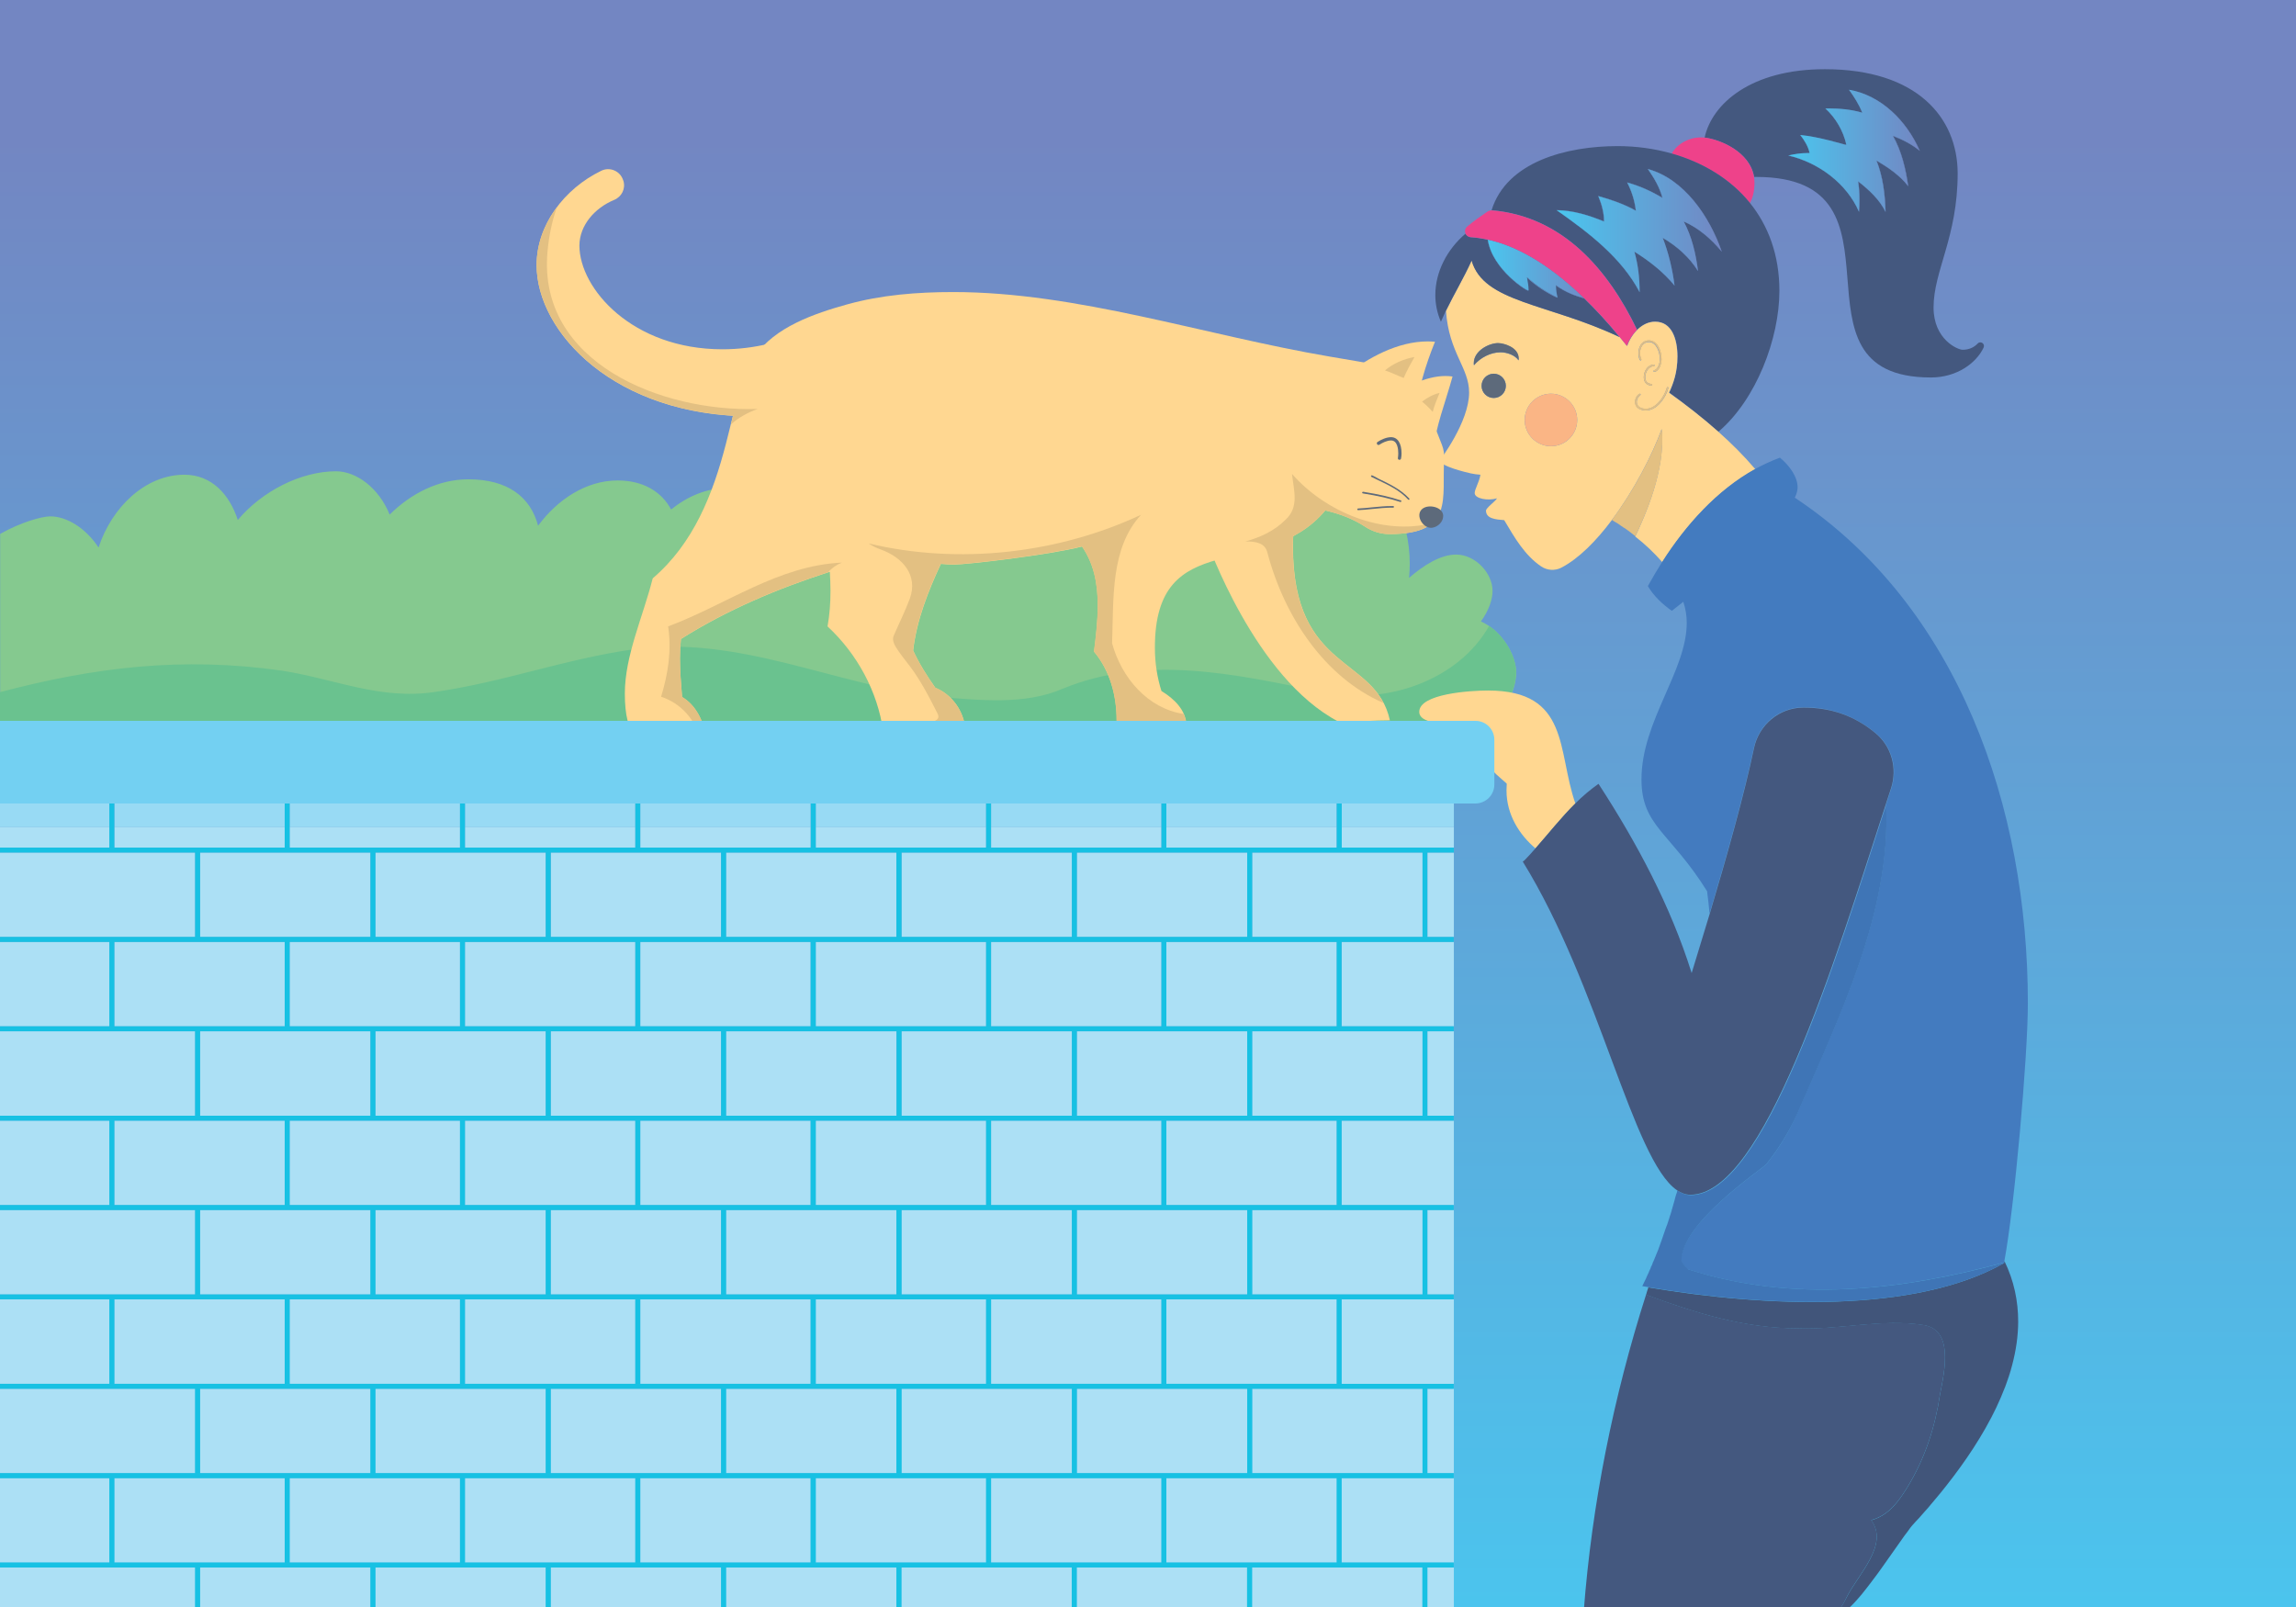 <?xml version="1.0" encoding="utf-8"?>
<!-- Generator: Adobe Illustrator 21.0.2, SVG Export Plug-In . SVG Version: 6.00 Build 0)  -->
<svg version="1.1" xmlns="http://www.w3.org/2000/svg" xmlns:xlink="http://www.w3.org/1999/xlink" x="0px" y="0px" width="1400px"
	 height="980px" viewBox="0 0 1400 980" enable-background="new 0 0 1400 980" xml:space="preserve">
<g id="bg">
	<linearGradient id="SVGID_1_" gradientUnits="userSpaceOnUse" x1="700" y1="1007.093" x2="700" y2="83.015">
		<stop  offset="0" style="stop-color:#4AC6EF"/>
		<stop  offset="1" style="stop-color:#7386C2"/>
	</linearGradient>
	<rect y="-0.9" fill="url(#SVGID_1_)" width="1400" height="981.8"/>
</g>
<g id="girl_and_her_cat">
	<g>
		<path fill="#85C98F" d="M818.6,283.8c-10.8,0-40.3,10-61.6,30.4c-4.1-17.4-15.8-27.1-36.6-27.1c-23.6,0-44.1,13.3-57.9,28.9
			c-5-19.5-17.4-31.8-41.6-31.8c-23.4,0-42,12.3-54.8,29.7c-4.6-16.8-16.6-27.3-37.4-27.3c-19.7,0-38.4,10.9-51.6,26.7
			c-7.4-9.7-18.6-15.7-33.5-15.7c-12.5,0-24.3,5-34.4,13.1c-5.7-10.7-16.8-17.7-32.6-17.7c-19.1,0-36.6,11.5-48.5,27.6
			c-4.6-17.6-18.6-28.3-42.5-28.3c-18.2,0-34.9,8.6-48,21.5c-6.9-16.9-20.8-26.4-32.7-26.4c-21.4,0-45.1,12.1-59.9,29.7
			c-5-15.4-15.8-27.6-32.6-27.6c-23.8,0-44.3,19.9-52.3,44.4c-8.1-12.3-19.8-19-29.4-19c-5.2,0-18.1,3.6-30.6,10.7v121l886.9,8.3
			c18.1-7.8,37.5-25.1,37.5-45c0-10.2-8.7-25.4-21.5-30.9c4.9-6.8,7.1-13.5,7.1-18.6c0-10.9-10.5-22.2-22.2-22.2
			c-9.6,0-19.8,6.5-28.7,14.2c0.3-3,0.4-6,0.4-8.9C859.6,318.2,847.4,283.8,818.6,283.8z"/>
		<path fill="#6AC28F" d="M806,422c-53-11-107-23-158-2c-23,10-50,7-76,5c-63-7-121-38-186-29c-42,6-79,20-121,26c-33,5-61-8-93-13
			c-60.9-8.7-114.5-2.1-172,13.1v24.3l886.9,8.3c18.1-7.8,37.5-25.1,37.5-45c0-8.8-6.4-21.2-16.4-28
			C889.5,414.6,845.4,430.5,806,422z"/>
	</g>
	<g>
		<path fill="#FFD791" d="M873.6,276.4c1.7-16,7.8-31.1,12.1-46.8c-1.4-0.2-2.9-0.3-4.4-0.3c-12.1,0-25.2,7.2-35,12.7L873.6,276.4z"
			/>
		<path fill="#FFD791" d="M808.1,311.3c8.7,2,17,5.1,24.3,9.9c4.3,2.8,9.2,4.4,14.3,4.5c0.3,0,0.6,0,0.8,0
			c39.5,0,31.5-22.1,33.1-45.5c0.2-3.1-0.3-6.2-1.4-9c-18.7-47.2-14-44.5-68.7-53.8c-76.7-13.1-153.7-39.3-229.3-39.3
			c-21.8,0-43.8,1.7-64.9,7.6c-19.4,5.4-44.1,13.8-55.8,31.4c-3,4.5-5.2,9.6-7.1,14.7c-4.7,12.5-7.3,25.7-10.7,38.6
			c-8,31-19.8,61-44.7,82.3c-6,23.7-17,47.1-17,70.3c0,27,9.2,31,21.5,31c8.7,0,19.1-2.4,27.9-3.6c-0.9-10-6.1-20.5-14.5-25.3
			c-0.6-7.8-1.3-15.7-1.3-23.5c0-4,0.2-8,0.6-11.9c28.2-17.8,59.1-30.8,90.8-41c0.2,3.9,0.4,7.7,0.4,11.6c0,7.3-0.5,14.5-1.8,21.7
			c18,16.7,30.5,39.6,33.9,63.8c10.4-0.8,20.7-1.6,31.1-1.6c6.4,0,12.7,0.3,19.1,1.2c-0.8-11.8-8.2-21.8-18.4-26
			c-5.1-7.2-9.8-14.7-13.5-22.7c2.2-18.6,9.1-36,16.9-52.8c2.7,0.2,5.4,0.4,8.1,0.4c7.7,0,57.7-5.8,78-11c7.4,10.7,9.6,23.1,9.6,36
			c0,9.3-1.1,18.8-2.3,28.1c9.7,11.5,13.8,26.7,13.8,41.8c0,0.4,0,0.8,0,1.1c14.2,1,28.4,0,42.6,1.9c-0.5-9.2-7.4-16-15.3-20.8
			c-2.6-8.2-4-17.2-4-26.2C704,319.6,771.2,355.2,808.1,311.3z"/>
		<path fill="#FFD791" d="M735.6,329.4c0.6,1,29.4,84,80.6,110.7c0.7,0,1.4,0,2.1,0c9.7,0,19.4-0.8,29-0.8c0.1,0,0.1,0,0.2,0
			c-8.6-39.7-59.1-29-59.1-106.1c0-11.7,1.7-23.6,4.8-34.9L735.6,329.4z"/>
		<path fill="#FFD791" d="M863,253.3c1.6-15.5,6.2-30.6,12-44.9c-1.5-0.1-2.9-0.2-4.4-0.2c-18.3,0-36.5,9.9-50.8,21.2L863,253.3z"/>
		<path fill="#FFD791" d="M374.5,121.9c4.6-1.9,7.1-6.9,5.6-11.7c0-0.1,0-0.1-0.1-0.2c-1.7-5.7-8.2-8.5-13.5-5.8
			c-22.4,10.9-39.3,33-39.3,57.5c0,41.1,47.9,92.2,131.4,92.2c6.7,0,13.4-0.7,19.8-3l16.3-51.3c-15.9,8.8-35,13.4-54.2,13.4
			c-54.8,0-87.2-36.9-87.2-63.3C353.4,137.3,362.7,126.8,374.5,121.9z"/>
		<g>
			<path fill="#5D6A7B" d="M853.1,280.4c0.1,0,0.1,0,0.2,0c0.5,0,0.9-0.3,1-0.8c0.2-1,0.3-2.1,0.3-3.1c0-6.2-2.4-9.9-6.4-9.9
				c-2.8,0-6.1,1.5-8.2,2.9c-0.5,0.3-0.6,0.9-0.3,1.4c0.3,0.5,0.9,0.6,1.4,0.3c1.8-1.2,4.7-2.6,7.1-2.6c4,0,4.4,5.5,4.4,7.9
				c0,0.9-0.1,1.8-0.2,2.7C852.2,279.7,852.6,280.3,853.1,280.4z"/>
		</g>
		<g>
			<g>
				<path fill="#5D6A7B" d="M836.7,289.9c-0.2-0.1-0.5,0-0.7,0.2c-0.1,0.2,0,0.5,0.2,0.7c1.2,0.6,2.5,1.2,3.7,1.8
					c6.7,3.2,13.6,6.4,18.7,12c0.1,0.1,0.2,0.2,0.4,0.2c0.1,0,0.2,0,0.3-0.1c0.2-0.2,0.2-0.5,0-0.7c-5.3-5.7-12.3-9-19-12.2
					C839.2,291.1,838,290.5,836.7,289.9z"/>
			</g>
			<g>
				<path fill="#5D6A7B" d="M831.2,299.9c-0.3,0-0.5,0.1-0.6,0.4s0.1,0.5,0.4,0.6c9.4,1.5,16.4,3.1,22.8,5.2c0.1,0,0.1,0,0.2,0
					c0.2,0,0.4-0.1,0.5-0.3c0.1-0.3-0.1-0.5-0.3-0.6C847.7,303,840.6,301.4,831.2,299.9z"/>
			</g>
			<g>
				<path fill="#5D6A7B" d="M836.5,309.4c-2.8,0.3-5.6,0.6-8.4,0.7c-0.3,0-0.5,0.2-0.5,0.5c0,0.3,0.2,0.5,0.5,0.5c0,0,0,0,0,0
					c2.9-0.1,5.7-0.4,8.5-0.7c4.2-0.4,8.6-0.9,12.9-0.8c0,0,0,0,0,0c0.3,0,0.5-0.2,0.5-0.5c0-0.3-0.2-0.5-0.5-0.5
					C845.2,308.5,840.8,309,836.5,309.4z"/>
			</g>
		</g>
		<g>
			<path fill="#E3C082" d="M873.6,251.2c1-4,2.7-7.8,4.2-11.6c-3.9,0.9-7.5,2.9-10.7,5.3C869.4,246.8,871.6,248.9,873.6,251.2z"/>
			<path fill="#E3C082" d="M808.1,311.3c8.7,2,17,5.1,24.3,9.9c4.3,2.8,9.2,4.4,14.3,4.5c0.3,0,0.6,0,0.8,0
				c13.2,0,21.1-2.5,25.8-6.7c-30.2,7.8-65.3-6.9-85.5-30c0,0,0,0,0,0c1.1,10.2,4.5,20.3-4,28c-7,7-15.5,10.7-24.4,13.2
				c6.6-0.1,12,1,13.4,6.8c10.4,39.4,35.1,76.2,70.8,91.7c-14.5-27.9-55.3-26.2-55.3-95.5c0-2.1,0.1-4.1,0.2-6.2
				C795.6,323.3,802.2,318.3,808.1,311.3z"/>
			<path fill="#E3C082" d="M505.1,348.9c2.2-2.6,5.1-4.6,8.3-5.8c-38.9,1.7-70.6,25.7-106,38.9c2.2,14.7,0,28.8-4.3,42.9
				c11.9,3.8,21,14,23.8,25.9c1.2-0.2,2.4-0.4,3.5-0.5c-0.9-10-6.1-20.5-14.5-25.3c-0.6-7.8-1.3-15.7-1.3-23.5c0-4,0.2-8,0.6-11.9
				C443.2,371.9,473.8,359,505.1,348.9z"/>
			<path fill="#E3C082" d="M462,249.4c-59,1.9-133.9-28.4-128.2-95.4c0.8-9.3,2.6-18.7,5.8-27.7c-7.7,10.3-12.4,22.5-12.4,35.3
				c0,39.1,43.5,87.4,119.8,91.9c-0.4,1.7-0.9,3.5-1.3,5.3C450.5,254.5,456.1,251.5,462,249.4z"/>
			<path fill="#E3C082" d="M723.3,442c-0.1-2.3-0.7-4.5-1.6-6.6c-21.9-3.4-37.8-22-43.6-43.1c1-27.4-1.1-58.1,17.7-78.4
				c-50.4,23.6-110.9,30.7-166.2,17.5c2.3,1.5,4.6,2.7,7.2,3.6c14,5,23,16,18,30c-3,8-7,16-10,23c-1,3,1,6,3,9
				c7,10,10.7,11.7,23.9,38.2c4.6,9.1-23.8,4-34,6.2c0.3,1.4,0.5,2.8,0.7,4.3c10.4-0.8,20.7-1.6,31.1-1.6c6.4,0,12.7,0.3,19.1,1.2
				c-0.8-11.8-8.2-21.8-18.4-26c-5.1-7.2-9.8-14.7-13.5-22.7c2.2-18.6,9.1-36,16.9-52.8c2.7,0.2,5.4,0.4,8.1,0.4
				c7.7,0,57.7-5.8,78-11c7.4,10.7,9.6,23.1,9.6,36c0,9.3-1.1,18.8-2.3,28.1c9.7,11.5,13.8,26.7,13.8,41.8c0,0.4,0,0.8,0,1.1
				C694.9,441.2,709.1,440.2,723.3,442z"/>
			<path fill="#E3C082" d="M862.5,217.7c-6.5,1.2-13,3.9-18,8.2c3.9,1.2,7.6,3.2,11.4,4.6C857.8,226.1,860.1,221.9,862.5,217.7z"/>
		</g>
		<path fill="#5D6A7B" d="M867.3,310.3c-4.8,3.9,0.6,12.5,6.2,11.5c3.4-0.6,6.5-3.6,6.5-7.2C880,309.2,871.1,307.2,867.3,310.3z"/>
	</g>
	<g>
		<path fill="#FFD791" d="M902.8,455.4c0,10.8,11.5,18,18.7,25l16-8.2c-5.5-8-10.2-27.7-22.6-27.7
			C910.3,444.6,902.8,447.7,902.8,455.4z"/>
		<path fill="#FFD791" d="M936.3,517.4c8.1-9.2,15.7-18.8,24.3-27.4c-11.2-31.8-3.2-68.9-53.3-68.9c-11,0-41.9,2-41.9,13
			c0,14.3,56.2-0.6,56.2,30.5c0,3.4-3,7.6-3,17.4C918.6,497,926.6,509.2,936.3,517.4z"/>
		<path fill="#44587F" d="M1186.8,906c-1.9,2.3-3.7,4.6-5.6,6.9C1183.1,910.7,1185,908.4,1186.8,906z"/>
		<path fill="#44587F" d="M1229.6,819.3c-0.3,2.2-0.7,4.4-1.1,6.6C1228.9,823.7,1229.3,821.5,1229.6,819.3z"/>
		<path fill="#44587F" d="M1226.9,832.5c-0.9,3.3-1.9,6.6-3,9.8C1225.1,839.1,1226.1,835.8,1226.9,832.5z"/>
		<path fill="#44587F" d="M1223.9,842.3c-0.8,2.2-1.6,4.3-2.4,6.5C1222.3,846.7,1223.2,844.5,1223.9,842.3z"/>
		<path fill="#44587F" d="M1212.4,867.9c-1.1,2.1-2.3,4.1-3.5,6.2C1210.1,872,1211.3,870,1212.4,867.9z"/>
		<path fill="#44587F" d="M1218.7,855.3c-1.9,4.3-4,8.5-6.3,12.6C1214.7,863.7,1216.8,859.5,1218.7,855.3z"/>
		<path fill="#44587F" d="M1221.5,848.8c-0.9,2.2-1.8,4.3-2.8,6.4C1219.7,853.1,1220.6,851,1221.5,848.8z"/>
		<path fill="#44587F" d="M1177.5,917.4c-1.2,1.5-2.5,2.9-3.7,4.3C1175,920.3,1176.2,918.8,1177.5,917.4z"/>
		<path fill="#44587F" d="M1173.8,921.7c-1.2,1.4-2.5,2.8-3.7,4.2C1171.3,924.5,1172.5,923.1,1173.8,921.7z"/>
		<path fill="#44587F" d="M1003.7,789.5C1003.7,789.5,1003.7,789.5,1003.7,789.5c0.1-0.2,0.1-0.5,0.2-0.7
			C1003.8,789,1003.8,789.3,1003.7,789.5z"/>
		<path fill="#44587F" d="M1132.9,975c1.2-1.4,2.4-2.8,3.7-4.4C1135.3,972.2,1134.1,973.7,1132.9,975z"/>
		<path fill="#44587F" d="M1005.1,785c-0.4,1.3-0.8,2.5-1.2,3.8C1004.3,787.5,1004.7,786.3,1005.1,785
			C1005.1,785,1005.1,785,1005.1,785z"/>
		<path fill="#44587F" d="M1163,907c11-18,17-37,20-57c3-15,8-39-10-42c-26-4-51,3-77,2c-32.6,0-62.5-9.5-92.3-20.5
			c-19.9,62.3-33,127.5-38,193c0,0,157.7,0,157.9,0c2,0,5.3-2.9,9.2-7.5c-4,4.5-7.3,7.5-9.2,7.5c0,0-0.9,0-2.6,0
			c1.9-2.6,3.6-5.4,5-8.5c7-14,26-32,15-47C1152,924,1158,915,1163,907z"/>
		<path fill="#44587F" d="M1181.2,912.9c-1.2,1.5-2.5,3-3.7,4.4C1178.7,915.9,1180,914.4,1181.2,912.9z"/>
		<path fill="#44587F" d="M1144.7,959.9c-1.4,1.9-2.8,3.8-4.2,5.6C1141.9,963.7,1143.3,961.8,1144.7,959.9z"/>
		<path fill="#44587F" d="M1148,955.3c-1.1,1.5-2.2,3.1-3.3,4.6C1145.8,958.4,1146.9,956.8,1148,955.3z"/>
		<path fill="#44587F" d="M1165.7,930.6c-0.2,0.3-0.5,0.6-0.8,1C1165.2,931.2,1165.5,930.9,1165.7,930.6z"/>
		<path fill="#44587F" d="M1162.5,934.8c-0.6,0.8-1.1,1.6-1.8,2.4C1161.4,936.4,1162,935.6,1162.5,934.8z"/>
		<path fill="#44587F" d="M1155.2,945.1c-2.3,3.2-4.7,6.7-7.2,10.2C1150.5,951.8,1153,948.3,1155.2,945.1z"/>
		<path fill="#41557A" d="M1121,982.5c1.7,0,2.6,0,2.6,0c3.1,0,9.7-7.5,16.9-17c1.4-1.8,2.8-3.7,4.2-5.6c1.1-1.5,2.2-3.1,3.3-4.6
			c2.5-3.5,4.9-6.9,7.2-10.2c2-2.9,3.9-5.5,5.5-7.8c0.6-0.9,1.2-1.7,1.8-2.4c0.9-1.3,1.7-2.4,2.4-3.3c0.3-0.4,0.5-0.7,0.8-1
			s0.5-0.5,0.7-0.8c1.2-1.3,2.4-2.7,3.7-4c1.2-1.4,2.5-2.8,3.7-4.2s2.5-2.8,3.7-4.3c1.2-1.5,2.5-2.9,3.7-4.4
			c1.9-2.3,3.7-4.6,5.6-6.9c22.8-28.9,43.7-64.6,43.8-100c0-12.5-2.5-24.9-8.4-37c-0.1,0.3-0.1,0.7-0.2,1c0,0.1,0,0.2-0.1,0.3
			c-54.2,30.8-145.4,26.8-216.8,14.8c-0.5,1.5-1,3-1.4,4.5c29.8,11,59.8,20.5,92.3,20.5c26,1,51-6,77-2c18,3,13,27,10,42
			c-3,20-9,39-20,57c-5,8-11,17-22,20c11,15-8,33-15,47C1124.6,977,1122.9,979.8,1121,982.5z"/>
		<path fill="#44587F" d="M1112.7,42.2c-45.1,0-68.8,21.1-73.3,41.7c9.3,1.1,27.7,8.6,30.2,24c0.4,0,0.8,0,1.2,0
			c99.9,0,12.9,122.3,106.6,122.3c15.5,0,27.5-8.5,32.1-18.2c1.1-2.3-1.8-4.4-3.6-2.5c-2.3,2.4-5.3,3.8-9.2,3.8
			c-2.9,0-17.7-6.2-17.7-25.8c0-22.4,14.7-42.9,14.7-81.9C1193.6,71.7,1168.9,42.2,1112.7,42.2z M1163.6,113.6
			c-5-6.5-12.1-11.3-19.3-15.6c3.9,9.9,5.2,20.6,5.5,31.3c-3.5-7.3-10-13.4-16.7-18.6c0.5,3.6,0.8,7.2,0.8,10.9c0,2.5-0.1,5-0.3,7.6
			c-7.5-17.3-24.6-30-43.1-34.3c3.9-0.9,7.8-1.5,11.9-1.5c0.4,0,0.8,0,1.1,0c-0.9-4-3.1-7.6-5.7-11c11.1,1,27.1,5.9,27.4,5.9
			c0.2,0,0.4,0,0.7,0c-1.9-8.4-6.4-16.2-12.8-22.1c0.6,0,1.3,0,1.9,0c6.9,0,13.9,0.7,20.6,2.6c-2-5-4.9-9.6-8.1-14
			c19.6,3.3,35.3,19.1,43.2,37.3c-4.7-3.9-10.4-6.8-16.3-9.1C1159.6,92.3,1162.1,102.9,1163.6,113.6z"/>
		<path fill="#EE428A" d="M1039.3,83.9c-0.8-0.1-1.6-0.1-2.2-0.1c-7.3,0-14.3,3.8-17.8,9.9c18.7,5.3,35.7,15.3,47.7,30.1
			c1.7-3,2.8-7,2.8-12.2c0-1.3-0.1-2.5-0.3-3.6C1067,92.4,1048.7,85,1039.3,83.9z"/>
		<path fill="#44587F" d="M1047.8,263.3c23.1-19.6,37.2-56.9,37.2-85.9c0-22.1-6.9-39.9-18-53.7c-12-14.8-29-24.8-47.7-30.1
			c-10.6-3-21.8-4.5-32.9-4.5c-31.2,0-67.7,9.5-76.9,39.1c0,0,0.1,0,0.1,0c43.2,3.7,71,36.2,88.6,72.8c-2.9,3.2-4.9,6.3-6,9.6
			c0,0.1,0,0.1,0.1,0.2c2.7-7.7,9.2-14.7,17-14.7c10.3,0,13.6,10.8,13.6,21.2c0,9.8-2.5,16.5-5.1,22.1
			C1028,246.9,1038.2,254.8,1047.8,263.3z M1021,174.1c-6.7-8.3-15.3-15-24.5-20.7c2.3,8,3.2,16.4,3.2,24.7
			c-11-21.1-31.1-36.3-50.6-50c10,0.1,19.6,3.1,28.9,6.9c0-5.4-1.5-10.5-3.5-15.5c8,2.2,15.8,4.9,22.9,8.9c-0.7-6-2.5-11.8-5.3-17.2
			c7.6,2.1,14.8,5.3,21.5,9.4c-1.6-6.2-5.1-12.2-8.9-17.6c22,6,37.6,28.7,45.1,50.4c-6.4-7.7-14.1-14.4-23.2-18.4
			c4.9,9.3,7.4,19.7,8.7,30.2c-5.2-8.3-12.9-15.2-21.5-20.2C1017.4,154.4,1019.7,164.2,1021,174.1z"/>
		<path fill="#FFD791" d="M1013.6,342.8c14.4-22.6,33.5-43.8,56.7-56.7c-6.9-8.1-14.5-15.7-22.5-22.8c-9.6-8.5-19.7-16.4-30.1-23.8
			c2.6-5.7,5.1-12.3,5.1-22.1c0-10.4-3.3-21.2-13.6-21.2c-7.8,0-14.2,7-17,14.7c0-0.1,0-0.1-0.1-0.2c0,0.1-0.1,0.1-0.1,0.2
			c-1.4-1.8-2.9-3.6-4.3-5.3c-43.9-20.8-83-21-90.3-46.7c-4.8,10.4-10.7,20.4-15.7,30.7c1.8,25.7,14.1,34.5,14.1,49.8
			c0,18-17.8,41.2-17.8,41.3c0,3.6,16.2,7.4,18.9,8c1.9,0.4,3.9,0.7,5.8,0.8c-0.7,4.5-3.5,8.8-3.5,11.2c0,3.3,7.8,4.9,13.6,3.2
			c-0.9,1.8-6.7,5.8-6.7,7.5c0,4.9,5.9,5.4,11.1,5.8c6.4,10.8,12.5,21.4,22.5,28.2c3.7,2.5,8.4,2.8,12.3,0.8
			c10.6-5.5,21.3-16.3,30.8-29c0.2,0.1,0.4,0.2,0.6,0.4c-0.2-0.1-0.4-0.3-0.6-0.4c13.5-18,24.7-39.8,30.4-55.5
			c2.5,24.9-10.3,53.1-16.1,65.5C1003,331.8,1008.6,337.1,1013.6,342.8z M910.8,242.7c-4.1,0-7.4-3.3-7.4-7.4c0-4.1,3.3-7.4,7.4-7.4
			s7.4,3.3,7.4,7.4C918.2,239.4,914.9,242.7,910.8,242.7z M925.9,219.8c-2.2-3.2-7-4.9-11-4.9c-6,0-12.3,3.2-16.2,7.9
			c-0.1-0.4-0.1-0.9-0.1-1.3c0-7.6,9.3-12.2,14.7-12.2c3.3,0,12.6,2.5,12.6,9.5C926,219.1,926,219.4,925.9,219.8z M945.7,272.1
			c-8.8,0-16-7.2-16-16c0-8.8,7.2-16,16-16s16,7.2,16,16C961.7,264.9,954.6,272.1,945.7,272.1z M1005.4,207.6c5.6,0,7.7,7,7.7,11.5
			c0,2.8-1.4,7.2-4.3,7.7c0,0-0.1,0-0.1,0c-0.2,0-0.5-0.2-0.5-0.4c0-0.3,0.1-0.5,0.4-0.6c2-0.3,3.5-3.8,3.5-6.7
			c0-4.3-2.1-10.5-6.7-10.5c-3.7,0-5.4,3.5-5.4,6.8c0,1.3,0.3,2.6,0.8,3.7c0.1,0.2,0,0.5-0.2,0.7c-0.2,0.1-0.5,0-0.7-0.2
			c-0.6-1.2-0.9-2.6-0.9-4.1C999,211.7,1001,207.6,1005.4,207.6z M1006.7,234.1c0.1,0,0.1,0,0.2,0c0.3,0,0.5,0.2,0.6,0.4
			c0,0.3-0.2,0.5-0.4,0.6c-0.1,0-0.2,0-0.3,0c-1.8,0-4.5-1.3-4.5-5c0-3.7,2.3-7.6,6.1-7.8c0.3,0,0.5,0.2,0.5,0.5
			c0,0.3-0.2,0.5-0.5,0.5c-3.2,0.2-5.2,3.6-5.2,6.8C1003.2,233.4,1005.7,234.1,1006.7,234.1z M1003.6,250.3c-3.1,0-6.6-1.4-6.6-5.2
			c0-2,1-3.9,2.6-4.9c0.2-0.2,0.5-0.1,0.7,0.1c0.2,0.2,0.1,0.5-0.1,0.7c-1.3,0.9-2.2,2.5-2.2,4.1c0,3.1,2.9,4.2,5.6,4.2
			c6.4,0,11.3-7.6,12.8-12.9c0.1-0.3,0.4-0.4,0.6-0.3c0.3,0.1,0.4,0.3,0.3,0.6C1015.8,242.3,1010.5,250.3,1003.6,250.3z"/>
		<path fill="#FFD791" d="M994.9,325.3c-0.2-0.1-0.3-0.3-0.5-0.4C994.6,325.1,994.8,325.2,994.9,325.3z"/>
		<path fill="#FFD791" d="M992.7,323.7c-0.2-0.2-0.5-0.3-0.7-0.5C992.2,323.3,992.5,323.5,992.7,323.7z"/>
		<path fill="#FFD791" d="M988.1,320.5c-0.3-0.2-0.6-0.4-0.8-0.6C987.6,320.1,987.8,320.3,988.1,320.5z"/>
		<path fill="#FFD791" d="M985.8,319c-0.3-0.2-0.6-0.4-0.9-0.5C985.2,318.6,985.5,318.8,985.8,319z"/>
		<path fill="#FFD791" d="M990.4,322c-0.3-0.2-0.5-0.4-0.8-0.5C989.9,321.7,990.2,321.9,990.4,322z"/>
		<path fill="#E3C082" d="M983.5,317.5c0.5,0.3,1,0.6,1.5,0.9c0.3,0.2,0.6,0.4,0.9,0.5c0.5,0.3,1,0.6,1.5,1c0.3,0.2,0.6,0.4,0.8,0.6
			c0.5,0.3,1,0.7,1.5,1c0.3,0.2,0.5,0.4,0.8,0.5c0.5,0.4,1.1,0.7,1.6,1.1c0.2,0.2,0.5,0.3,0.7,0.5c0.6,0.4,1.2,0.9,1.7,1.3
			c0.2,0.1,0.3,0.2,0.5,0.4c0.7,0.6,1.5,1.1,2.2,1.7v0c5.8-12.4,18.7-40.6,16.1-65.5c-5.7,15.8-16.9,37.5-30.4,55.5
			C983.1,317.2,983.3,317.4,983.5,317.5z"/>
		<path fill="#44587F" d="M907.1,146.2c-3.7-0.8-7.2-1.3-10.3-1.5c-1.5-0.1-2.6-1.1-3.2-2.2c-11.2,9.5-18.4,23.3-18.4,37.4
			c0,5.5,1.1,11,3.4,16.3c1-2.2,2-4.4,3-6.6c5-10.3,11-20.2,15.7-30.7c7.3,25.7,46.4,25.9,90.3,46.7c-7.5-9.1-14.7-16.9-21.6-23.6
			c-5.3-1.5-11.5-3.7-17.5-8c0,0,0,0,0,0.1c0,2.5,0.3,5,1,7.5c-6.8-3.1-13.2-7.4-18.7-12.5c0.4,2.7,1,5.4,1,8.1
			C932,178.3,910,164.7,907.1,146.2z"/>
		<path fill="#44587F" d="M966.2,182c-24.1-23.4-44-32.6-59-35.9c2.8,18.6,24.9,32.1,24.9,31c0-2.7-0.6-5.4-1-8.1
			c5.5,5,11.9,9.3,18.7,12.5c-0.7-2.4-1-4.9-1-7.5c0,0,0,0,0-0.1C954.7,178.3,960.9,180.5,966.2,182z"/>
		<linearGradient id="SVGID_2_" gradientUnits="userSpaceOnUse" x1="906.827" y1="164.086" x2="972.697" y2="164.086">
			<stop  offset="0" style="stop-color:#4AC6EF"/>
			<stop  offset="1" style="stop-color:#7386C2"/>
		</linearGradient>
		<path fill="url(#SVGID_2_)" d="M966.2,182c-24.1-23.4-44-32.6-59-35.9c2.8,18.6,24.9,32.1,24.9,31c0-2.7-0.6-5.4-1-8.1
			c5.5,5,11.9,9.3,18.7,12.5c-0.7-2.4-1-4.9-1-7.5c0,0,0,0,0-0.1C954.7,178.3,960.9,180.5,966.2,182z"/>
		<path fill="#EE428A" d="M909.5,128.3c-0.8,0-1.6,0.2-2.3,0.6c-4.3,2.9-8.6,5.9-12.6,9.3c-1.3,1.1-1.6,2.8-1,4.2
			c0.5,1.2,1.6,2.1,3.2,2.2c3.1,0.2,6.6,0.7,10.3,1.5c15.1,3.3,34.9,12.5,59,35.9c6.9,6.7,14.1,14.4,21.6,23.6
			c1.4,1.7,2.8,3.5,4.3,5.3c0-0.1,0.1-0.1,0.1-0.2c1.1-3.3,3.1-6.4,6-9.6C980.6,164.5,952.8,131.9,909.5,128.3
			C909.5,128.3,909.5,128.3,909.5,128.3z"/>
		<path fill="#437BBF" d="M1007.4,770.7c0.2-0.4,0.4-0.8,0.5-1.3C1007.7,769.8,1007.6,770.2,1007.4,770.7z"/>
		<path fill="#437BBF" d="M1010.8,762.3c0.1-0.4,0.3-0.7,0.4-1.1C1011,761.6,1010.9,761.9,1010.8,762.3z"/>
		<path fill="#437BBF" d="M1008.5,768c0.2-0.4,0.3-0.8,0.5-1.2C1008.9,767.1,1008.7,767.6,1008.5,768z"/>
		<path fill="#437BBF" d="M1021.1,731.8c0-0.1,0.1-0.2,0.1-0.4C1021.1,731.5,1021.1,731.6,1021.1,731.8z"/>
		<path fill="#437BBF" d="M1006.3,773.3c0.2-0.4,0.4-0.8,0.5-1.2C1006.6,772.4,1006.4,772.8,1006.3,773.3z"/>
		<path fill="#437BBF" d="M1003.8,778.6c0.2-0.5,0.5-1,0.7-1.5C1004.3,777.6,1004.1,778.1,1003.8,778.6z"/>
		<path fill="#437BBF" d="M1002.8,780.8c0.2-0.4,0.4-0.8,0.6-1.2C1003.2,780,1003,780.4,1002.8,780.8z"/>
		<path fill="#437BBF" d="M1022,728.5c0-0.1,0.1-0.2,0.1-0.3C1022.1,728.3,1022,728.4,1022,728.5z"/>
		<path fill="#437BBF" d="M1011.9,759.3c0.1-0.3,0.2-0.6,0.3-0.9C1012.1,758.7,1012,759,1011.9,759.3z"/>
		<path fill="#437BBF" d="M1005.1,775.8c0.2-0.4,0.4-0.8,0.5-1.2C1005.5,775,1005.3,775.4,1005.1,775.8z"/>
		<path fill="#437BBF" d="M1009.6,765.2c0.2-0.4,0.3-0.8,0.5-1.2C1009.9,764.4,1009.8,764.8,1009.6,765.2z"/>
		<path fill="#437BBF" d="M1018.2,741.2c0.1-0.2,0.1-0.3,0.2-0.5C1018.3,740.9,1018.2,741,1018.2,741.2z"/>
		<path fill="#437BBF" d="M1077,710c-4,4-52,36-52,59c1,2,3,4,4,5c63.4,20.5,129.3,13.2,193-4.1c0.1-0.3,0.1-0.7,0.2-1
			c6.1-32.6,14.3-124.4,14.3-157.1c0-119.3-42.1-241.9-142.1-308.3c1.1-2.3,1.7-4.4,1.7-6.3c0-6.4-5-13.4-10.8-18.1
			c-5.2,1.9-10.2,4.3-15.1,6.9c-23.3,12.9-42.3,34.1-56.7,56.7c-3.1,4.9-6,9.8-8.7,14.7c3.4,5.9,8.9,11.1,14.6,15.1
			c2.1-1.7,4.5-3.5,7-5.5c1.4,4.2,2.1,8.4,2.1,12.8c0,29.4-27.6,59.9-27.6,95.5c0,28.5,17.5,32.1,40,68.2c0.6,4.5,1.1,9,1.5,13.6
			c10.6-35.5,21.3-73.8,27-101c3-14.3,15.4-24.7,30-24.8c0.1,0,0.2,0,0.3,0c16.2,0,30.6,4.7,44.1,15.8c9.8,8.1,13.4,21.4,9.5,33.5
			c-1.1,3.3-2.2,6.7-3.3,10.1c3,65.2-28.2,128.5-54.1,188.1C1091,690,1085,700,1077,710z"/>
		<path fill="#437BBF" d="M1014,753.6c0.1-0.3,0.2-0.6,0.3-0.9C1014.2,753,1014.1,753.3,1014,753.6z"/>
		<path fill="#437BBF" d="M1017.2,744.3c0.1-0.2,0.1-0.4,0.2-0.6C1017.3,743.9,1017.2,744.1,1017.2,744.3z"/>
		<path fill="#437BBF" d="M1015.1,750.3c0.1-0.2,0.1-0.4,0.2-0.6C1015.3,749.9,1015.2,750.1,1015.1,750.3z"/>
		<path fill="#437BBF" d="M1013,756.5c0.1-0.3,0.2-0.6,0.3-0.9C1013.2,755.9,1013.1,756.2,1013,756.5z"/>
		<path fill="#437BBF" d="M1019.1,738.1c0-0.2,0.1-0.3,0.1-0.5C1019.2,737.8,1019.2,737.9,1019.1,738.1z"/>
		<path fill="#437BBF" d="M1016.1,747.5c0.1-0.2,0.2-0.5,0.3-0.7C1016.3,747,1016.2,747.2,1016.1,747.5z"/>
		<path fill="#437BBF" d="M1020.1,734.9c0-0.1,0.1-0.3,0.1-0.4C1020.2,734.7,1020.2,734.8,1020.1,734.9z"/>
		<path fill="#3F75B6" d="M1077,710c8-10,14-20,19-31c25.9-59.6,57.1-123,54.1-188.1c-31.3,96.8-74.4,237.9-119.1,237.9
			c-2.8,0-5.6-1-8.2-2.8c-0.2,0.8-0.4,1.6-0.7,2.3c0,0.1-0.1,0.2-0.1,0.3c-0.3,1-0.6,1.9-0.8,2.9c0,0.1-0.1,0.2-0.1,0.4
			c-0.3,0.9-0.5,1.9-0.8,2.8c0,0.1-0.1,0.3-0.1,0.4c-0.3,0.9-0.5,1.8-0.8,2.7c0,0.2-0.1,0.3-0.1,0.5c-0.3,0.9-0.5,1.8-0.8,2.6
			c-0.1,0.2-0.1,0.3-0.2,0.5c-0.3,0.9-0.5,1.7-0.8,2.6c-0.1,0.2-0.1,0.4-0.2,0.6c-0.3,0.8-0.5,1.6-0.8,2.4c-0.1,0.2-0.2,0.5-0.3,0.7
			c-0.3,0.7-0.5,1.5-0.8,2.2c-0.1,0.2-0.1,0.4-0.2,0.6c-0.3,0.8-0.5,1.5-0.8,2.3c-0.1,0.3-0.2,0.6-0.3,0.9c-0.2,0.7-0.5,1.3-0.7,2
			c-0.1,0.3-0.2,0.6-0.3,0.9c-0.2,0.7-0.5,1.3-0.7,1.9c-0.1,0.3-0.2,0.6-0.3,0.9c-0.2,0.6-0.5,1.3-0.7,1.9c-0.1,0.4-0.3,0.7-0.4,1.1
			c-0.2,0.6-0.4,1.1-0.7,1.7c-0.2,0.4-0.3,0.8-0.5,1.2c-0.2,0.5-0.4,1-0.6,1.5c-0.2,0.4-0.3,0.8-0.5,1.2c-0.2,0.5-0.4,1-0.6,1.4
			c-0.2,0.4-0.4,0.8-0.5,1.3c-0.2,0.5-0.4,0.9-0.6,1.4c-0.2,0.4-0.4,0.8-0.5,1.2c-0.2,0.4-0.4,0.9-0.6,1.3c-0.2,0.4-0.4,0.8-0.5,1.2
			c-0.2,0.4-0.4,0.9-0.6,1.3c-0.2,0.5-0.5,1-0.7,1.5c-0.1,0.3-0.3,0.6-0.4,1c-0.2,0.4-0.4,0.8-0.6,1.2c-0.6,1.2-1.2,2.4-1.7,3.5
			c1.3,0.2,2.7,0.5,4,0.7c0,0,0,0,0,0c71.4,12.1,162.7,16,216.8-14.8c0-0.1,0-0.2,0.1-0.3c-63.7,17.3-129.7,24.6-193,4.1
			c-1-1-3-3-4-5C1025,746,1073,714,1077,710z"/>
		<path fill="#44587F" d="M1099.8,431.5c-0.1,0-0.2,0-0.3,0c-14.6,0.1-27,10.5-30,24.8c-5.7,27.3-16.4,65.5-27,101
			c-3.8,12.6-7.5,24.8-11,36.1c-12.9-41.1-33.4-79.4-56.8-115.4c-5.1,3.6-9.8,7.6-14.2,12c-8.6,8.5-16.2,18.2-24.3,27.4
			c-2.1,2.4-4.2,4.8-6.5,7.1c-0.4,0.4-0.8,0.7-1.2,0.9c46.9,75.9,67.1,181.9,94,200.4c2.7,1.8,5.4,2.8,8.2,2.8
			c44.7,0,87.7-141.1,119.1-237.9c1.1-3.4,2.2-6.8,3.3-10.1c3.9-12,0.3-25.4-9.5-33.5C1130.5,436.2,1116,431.5,1099.8,431.5z"/>
		<circle fill="#5D6A7B" cx="910.8" cy="235.3" r="7.4"/>
		<path fill="#E3C082" d="M1000.1,241c0.2-0.2,0.3-0.5,0.1-0.7c-0.2-0.2-0.5-0.3-0.7-0.1c-1.6,1.1-2.6,3-2.6,4.9
			c0,3.9,3.6,5.2,6.6,5.2c6.9,0,12.2-8,13.8-13.7c0.1-0.3-0.1-0.5-0.3-0.6c-0.3-0.1-0.5,0.1-0.6,0.3c-1.5,5.4-6.4,12.9-12.8,12.9
			c-2.7,0-5.6-1.1-5.6-4.2C997.9,243.5,998.8,241.9,1000.1,241z"/>
		<path fill="#E3C082" d="M1008.7,225.7c-0.3,0-0.5,0.3-0.4,0.6c0,0.2,0.3,0.4,0.5,0.4c0,0,0.1,0,0.1,0c2.9-0.5,4.3-4.9,4.3-7.7
			c0-4.4-2.1-11.5-7.7-11.5c-4.4,0-6.4,4.1-6.4,7.8c0,1.5,0.3,2.9,0.9,4.1c0.1,0.2,0.4,0.4,0.7,0.2c0.2-0.1,0.4-0.4,0.2-0.7
			c-0.5-1.1-0.8-2.3-0.8-3.7c0-3.3,1.7-6.8,5.4-6.8c4.6,0,6.7,6.1,6.7,10.5C1012.1,221.9,1010.7,225.4,1008.7,225.7z"/>
		<path fill="#E3C082" d="M1008.4,223.3c0.3,0,0.5-0.3,0.5-0.5c0-0.3-0.2-0.5-0.5-0.5c-3.8,0.2-6.1,4.1-6.1,7.8c0,3.7,2.7,5,4.5,5
			c0.1,0,0.2,0,0.3,0c0.3,0,0.5-0.3,0.4-0.6c0-0.3-0.3-0.5-0.6-0.4c-0.1,0-0.1,0-0.2,0c-1,0-3.5-0.7-3.5-4
			C1003.2,226.9,1005.1,223.5,1008.4,223.3z"/>
		<path fill="#5D6A7B" d="M898.7,221.4c0,0.4,0,0.9,0.1,1.3c4-4.7,10.2-7.9,16.2-7.9c3.9,0,8.8,1.7,11,4.9c0-0.3,0.1-0.7,0.1-1
			c0-7.1-9.3-9.5-12.6-9.5C908,209.2,898.7,213.9,898.7,221.4z"/>
		<circle fill="#FAB585" cx="945.7" cy="256.1" r="16"/>
		<path fill="#44587F" d="M1049.9,153.5c-7.5-21.7-23.1-44.4-45.1-50.4c3.8,5.4,7.3,11.3,8.9,17.6c-6.8-4.1-13.9-7.3-21.5-9.4
			c2.8,5.4,4.6,11.2,5.3,17.2c-7.2-4-15-6.7-22.9-8.9c2.1,5,3.5,10.1,3.5,15.5c-9.2-3.8-18.9-6.8-28.9-6.9
			c19.5,13.7,39.5,28.9,50.6,50c0-8.3-0.9-16.7-3.2-24.7c9.1,5.7,17.7,12.4,24.5,20.7c-1.3-10-3.6-19.8-7.2-29.1
			c8.6,5,16.3,11.8,21.5,20.2c-1.3-10.4-3.7-20.9-8.7-30.2C1035.8,139.1,1043.5,145.8,1049.9,153.5z"/>
		<linearGradient id="SVGID_3_" gradientUnits="userSpaceOnUse" x1="949.219" y1="140.571" x2="1049.857" y2="140.571">
			<stop  offset="0" style="stop-color:#4AC6EF"/>
			<stop  offset="1" style="stop-color:#7386C2"/>
		</linearGradient>
		<path fill="url(#SVGID_3_)" d="M1049.9,153.5c-7.5-21.7-23.1-44.4-45.1-50.4c3.8,5.4,7.3,11.3,8.9,17.6
			c-6.8-4.1-13.9-7.3-21.5-9.4c2.8,5.4,4.6,11.2,5.3,17.2c-7.2-4-15-6.7-22.9-8.9c2.1,5,3.5,10.1,3.5,15.5
			c-9.2-3.8-18.9-6.8-28.9-6.9c19.5,13.7,39.5,28.9,50.6,50c0-8.3-0.9-16.7-3.2-24.7c9.1,5.7,17.7,12.4,24.5,20.7
			c-1.3-10-3.6-19.8-7.2-29.1c8.6,5,16.3,11.8,21.5,20.2c-1.3-10.4-3.7-20.9-8.7-30.2C1035.8,139.1,1043.5,145.8,1049.9,153.5z"/>
		<path fill="#44587F" d="M1127.4,54.7c3.2,4.4,6.1,9,8.1,14c-6.7-2-13.7-2.6-20.6-2.6c-0.6,0-1.3,0-1.9,0
			c6.4,5.9,10.9,13.7,12.8,22.1c-0.2,0-0.4,0-0.7,0c-0.3,0-16.3-4.9-27.4-5.9c2.6,3.3,4.8,6.9,5.7,11c-0.4,0-0.8,0-1.1,0
			c-4,0-8,0.6-11.9,1.5c18.5,4.3,35.6,17.1,43.1,34.3c0.2-2.5,0.3-5,0.3-7.6c0-3.6-0.3-7.3-0.8-10.9c6.7,5.2,13.2,11.3,16.7,18.6
			c-0.3-10.7-1.6-21.4-5.5-31.3c7.3,4.3,14.3,9.1,19.3,15.6c-1.5-10.7-4.1-21.3-9.3-30.7c5.9,2.3,11.6,5.2,16.3,9.1
			C1162.7,73.8,1147,58,1127.4,54.7z"/>
		<linearGradient id="SVGID_4_" gradientUnits="userSpaceOnUse" x1="1090.428" y1="92.005" x2="1170.615" y2="92.005">
			<stop  offset="0" style="stop-color:#4AC6EF"/>
			<stop  offset="1" style="stop-color:#7386C2"/>
		</linearGradient>
		<path fill="url(#SVGID_4_)" d="M1127.4,54.7c3.2,4.4,6.1,9,8.1,14c-6.7-2-13.7-2.6-20.6-2.6c-0.6,0-1.3,0-1.9,0
			c6.4,5.9,10.9,13.7,12.8,22.1c-0.2,0-0.4,0-0.7,0c-0.3,0-16.3-4.9-27.4-5.9c2.6,3.3,4.8,6.9,5.7,11c-0.4,0-0.8,0-1.1,0
			c-4,0-8,0.6-11.9,1.5c18.5,4.3,35.6,17.1,43.1,34.3c0.2-2.5,0.3-5,0.3-7.6c0-3.6-0.3-7.3-0.8-10.9c6.7,5.2,13.2,11.3,16.7,18.6
			c-0.3-10.7-1.6-21.4-5.5-31.3c7.3,4.3,14.3,9.1,19.3,15.6c-1.5-10.7-4.1-21.3-9.3-30.7c5.9,2.3,11.6,5.2,16.3,9.1
			C1162.7,73.8,1147,58,1127.4,54.7z"/>
	</g>
	<g>
		<rect y="955.9" fill="#ACE0F5" width="119" height="24.1"/>
		<rect x="656.6" y="955.9" fill="#ACE0F5" width="103.9" height="24.1"/>
		<rect x="763.5" y="955.9" fill="#ACE0F5" width="103.9" height="24.1"/>
		<rect x="335.8" y="955.9" fill="#ACE0F5" width="103.9" height="24.1"/>
		<rect x="122" y="955.9" fill="#ACE0F5" width="103.9" height="24.1"/>
		<rect x="228.9" y="955.9" fill="#ACE0F5" width="103.9" height="24.1"/>
		<rect x="870.4" y="955.9" fill="#ACE0F5" width="16.1" height="24.1"/>
		<rect x="442.7" y="955.9" fill="#ACE0F5" width="103.9" height="24.1"/>
		<rect x="818.1" y="683.4" fill="#ACE0F5" width="68.4" height="51.5"/>
		<rect x="870.4" y="628.9" fill="#ACE0F5" width="16.1" height="51.5"/>
		<rect x="818.1" y="574.4" fill="#ACE0F5" width="68.4" height="51.5"/>
		<rect x="870.4" y="846.9" fill="#ACE0F5" width="16.1" height="51.5"/>
		<rect x="818.1" y="901.4" fill="#ACE0F5" width="68.4" height="51.5"/>
		<rect x="870.4" y="737.9" fill="#ACE0F5" width="16.1" height="51.5"/>
		<rect x="818.1" y="792.4" fill="#ACE0F5" width="68.4" height="51.5"/>
		<rect x="870.4" y="519.9" fill="#ACE0F5" width="16.1" height="51.5"/>
		<rect x="283.5" y="504.2" fill="#ACE0F5" width="103.9" height="12.7"/>
		<rect x="176.6" y="504.2" fill="#ACE0F5" width="103.9" height="12.7"/>
		<rect x="390.4" y="504.2" fill="#ACE0F5" width="103.9" height="12.7"/>
		<rect x="69.7" y="504.2" fill="#ACE0F5" width="103.9" height="12.7"/>
		<rect x="711.2" y="504.2" fill="#ACE0F5" width="103.9" height="12.7"/>
		<rect x="497.4" y="504.2" fill="#ACE0F5" width="103.9" height="12.7"/>
		<rect y="504.2" fill="#ACE0F5" width="66.7" height="12.7"/>
		<rect x="604.3" y="504.2" fill="#ACE0F5" width="103.9" height="12.7"/>
		<rect y="683.4" fill="#ACE0F5" width="66.7" height="51.5"/>
		<rect y="792.4" fill="#ACE0F5" width="66.7" height="51.5"/>
		<rect y="846.9" fill="#ACE0F5" width="119" height="51.5"/>
		<rect y="737.9" fill="#ACE0F5" width="119" height="51.5"/>
		<rect y="574.4" fill="#ACE0F5" width="66.7" height="51.5"/>
		<rect y="901.4" fill="#ACE0F5" width="66.7" height="51.5"/>
		<rect y="519.9" fill="#ACE0F5" width="119" height="51.5"/>
		<rect y="628.9" fill="#ACE0F5" width="119" height="51.5"/>
		<rect x="549.7" y="955.9" fill="#ACE0F5" width="103.9" height="24.1"/>
		<rect x="604.3" y="792.4" fill="#ACE0F5" width="103.9" height="51.5"/>
		<rect x="604.3" y="901.4" fill="#ACE0F5" width="103.9" height="51.5"/>
		<rect x="604.3" y="683.4" fill="#ACE0F5" width="103.9" height="51.5"/>
		<rect x="69.7" y="574.4" fill="#ACE0F5" width="103.9" height="51.5"/>
		<rect x="604.3" y="574.4" fill="#ACE0F5" width="103.9" height="51.5"/>
		<rect x="497.4" y="901.4" fill="#ACE0F5" width="103.9" height="51.5"/>
		<rect x="122" y="519.9" fill="#ACE0F5" width="103.9" height="51.5"/>
		<rect x="442.7" y="519.9" fill="#ACE0F5" width="103.9" height="51.5"/>
		<rect x="228.9" y="519.9" fill="#ACE0F5" width="103.9" height="51.5"/>
		<rect x="390.4" y="901.4" fill="#ACE0F5" width="103.9" height="51.5"/>
		<rect x="228.9" y="628.9" fill="#ACE0F5" width="103.9" height="51.5"/>
		<rect x="335.8" y="519.9" fill="#ACE0F5" width="103.9" height="51.5"/>
		<rect x="656.6" y="519.9" fill="#ACE0F5" width="103.9" height="51.5"/>
		<rect x="122" y="628.9" fill="#ACE0F5" width="103.9" height="51.5"/>
		<rect x="228.9" y="846.9" fill="#ACE0F5" width="103.9" height="51.5"/>
		<rect x="283.5" y="901.4" fill="#ACE0F5" width="103.9" height="51.5"/>
		<rect x="711.2" y="683.4" fill="#ACE0F5" width="103.9" height="51.5"/>
		<rect x="711.2" y="792.4" fill="#ACE0F5" width="103.9" height="51.5"/>
		<rect x="763.5" y="628.9" fill="#ACE0F5" width="103.9" height="51.5"/>
		<rect x="763.5" y="737.9" fill="#ACE0F5" width="103.9" height="51.5"/>
		<rect x="818.1" y="504.2" fill="#ACE0F5" width="68.4" height="12.7"/>
		<rect x="763.5" y="519.9" fill="#ACE0F5" width="103.9" height="51.5"/>
		<rect x="711.2" y="574.4" fill="#ACE0F5" width="103.9" height="51.5"/>
		<rect x="122" y="737.9" fill="#ACE0F5" width="103.9" height="51.5"/>
		<rect x="69.7" y="792.4" fill="#ACE0F5" width="103.9" height="51.5"/>
		<rect x="763.5" y="846.9" fill="#ACE0F5" width="103.9" height="51.5"/>
		<rect x="122" y="846.9" fill="#ACE0F5" width="103.9" height="51.5"/>
		<rect x="69.7" y="683.4" fill="#ACE0F5" width="103.9" height="51.5"/>
		<rect x="69.7" y="901.4" fill="#ACE0F5" width="103.9" height="51.5"/>
		<rect x="711.2" y="901.4" fill="#ACE0F5" width="103.9" height="51.5"/>
		<rect x="228.9" y="737.9" fill="#ACE0F5" width="103.9" height="51.5"/>
		<rect x="283.5" y="683.4" fill="#ACE0F5" width="103.9" height="51.5"/>
		<rect x="390.4" y="574.4" fill="#ACE0F5" width="103.9" height="51.5"/>
		<rect x="335.8" y="737.9" fill="#ACE0F5" width="103.9" height="51.5"/>
		<rect x="176.6" y="683.4" fill="#ACE0F5" width="103.9" height="51.5"/>
		<rect x="390.4" y="792.4" fill="#ACE0F5" width="103.9" height="51.5"/>
		<rect x="176.6" y="574.4" fill="#ACE0F5" width="103.9" height="51.5"/>
		<rect x="176.6" y="901.4" fill="#ACE0F5" width="103.9" height="51.5"/>
		<rect x="283.5" y="574.4" fill="#ACE0F5" width="103.9" height="51.5"/>
		<rect x="442.7" y="737.9" fill="#ACE0F5" width="103.9" height="51.5"/>
		<rect x="656.6" y="846.9" fill="#ACE0F5" width="103.9" height="51.5"/>
		<rect x="442.7" y="628.9" fill="#ACE0F5" width="103.9" height="51.5"/>
		<rect x="390.4" y="683.4" fill="#ACE0F5" width="103.9" height="51.5"/>
		<rect x="656.6" y="628.9" fill="#ACE0F5" width="103.9" height="51.5"/>
		<rect x="656.6" y="737.9" fill="#ACE0F5" width="103.9" height="51.5"/>
		<rect x="176.6" y="792.4" fill="#ACE0F5" width="103.9" height="51.5"/>
		<rect x="549.7" y="737.9" fill="#ACE0F5" width="103.9" height="51.5"/>
		<rect x="283.5" y="792.4" fill="#ACE0F5" width="103.9" height="51.5"/>
		<rect x="335.8" y="628.9" fill="#ACE0F5" width="103.9" height="51.5"/>
		<rect x="497.4" y="792.4" fill="#ACE0F5" width="103.9" height="51.5"/>
		<rect x="497.4" y="683.4" fill="#ACE0F5" width="103.9" height="51.5"/>
		<rect x="549.7" y="519.9" fill="#ACE0F5" width="103.9" height="51.5"/>
		<rect x="549.7" y="628.9" fill="#ACE0F5" width="103.9" height="51.5"/>
		<rect x="335.8" y="846.9" fill="#ACE0F5" width="103.9" height="51.5"/>
		<rect x="549.7" y="846.9" fill="#ACE0F5" width="103.9" height="51.5"/>
		<rect x="442.7" y="846.9" fill="#ACE0F5" width="103.9" height="51.5"/>
		<rect x="497.4" y="574.4" fill="#ACE0F5" width="103.9" height="51.5"/>
		<rect x="69.7" y="490" fill="#98DAF4" width="103.9" height="14.2"/>
		<rect y="490" fill="#98DAF4" width="66.7" height="14.2"/>
		<rect x="283.5" y="490" fill="#98DAF4" width="103.9" height="14.2"/>
		<rect x="176.6" y="490" fill="#98DAF4" width="103.9" height="14.2"/>
		<rect x="497.4" y="490" fill="#98DAF4" width="103.9" height="14.2"/>
		<rect x="390.4" y="490" fill="#98DAF4" width="103.9" height="14.2"/>
		<rect x="818.1" y="490" fill="#98DAF4" width="68.4" height="14.2"/>
		<rect x="711.2" y="490" fill="#98DAF4" width="103.9" height="14.2"/>
		<rect x="604.3" y="490" fill="#98DAF4" width="103.9" height="14.2"/>
		<path fill="#73D0F2" d="M899.7,439.6h-13.2H0V490h66.7h3h103.9h3h103.9h3h103.9h3h103.9h3h103.9h3h103.9h3h103.9h3h68.4h13.2
			c6.4,0,11.6-5.2,11.6-11.6v-27.2C911.2,444.8,906.1,439.6,899.7,439.6z"/>
		<path fill="#17C1E3" d="M886.5,519.9L886.5,519.9l0-3h0h-68.4v-12.7V490h-3v14.2v12.7H711.2v-12.7V490h-3v14.2v12.7H604.3v-12.7
			V490h-3v14.2v12.7H497.4v-12.7V490h-3v14.2v12.7H390.4v-12.7V490h-3v14.2v12.7H283.5v-12.7V490h-3v14.2v12.7H176.6v-12.7V490h-3
			v14.2v12.7H69.7v-12.7V490h-3v14.2v12.7H0v3h119v51.5H0v3h66.7v51.5H0v3h119v51.5H0v3h66.7v51.5H0v3h119v51.5H0v3h66.7v51.5H0v3
			h119v51.5H0v3h66.7v51.5H0v3h119V980h3v-24.1h103.9V980h3v-24.1h103.9V980h3v-24.1h103.9V980h3v-24.1h103.9V980h3v-24.1h103.9V980
			h3v-24.1h103.9V980h3v-24.1h103.9V980h3v-24.1h16.1h0v-3h0h-68.4v-51.5h68.4h0v-3h0h-16.1v-51.5h16.1h0v-3h0h-68.4v-51.5h68.4h0
			v-3h0h-16.1v-51.5h16.1h0v-3h0h-68.4v-51.5h68.4h0v-3h0h-16.1v-51.5h16.1h0v-3h0h-68.4v-51.5h68.4h0v-3h0h-16.1v-51.5H886.5z
			 M656.6,519.9h103.9v51.5H656.6V519.9z M176.6,843.9v-51.5h103.9v51.5H176.6z M225.9,846.9v51.5H122v-51.5H225.9z M653.6,628.9
			v51.5H549.7v-51.5H653.6z M604.3,625.9v-51.5h103.9v51.5H604.3z M283.5,734.9v-51.5h103.9v51.5H283.5z M332.8,737.9v51.5H228.9
			v-51.5H332.8z M335.8,737.9h103.9v51.5H335.8V737.9z M390.4,734.9v-51.5h103.9v51.5H390.4z M442.7,737.9h103.9v51.5H442.7V737.9z
			 M497.4,734.9v-51.5h103.9v51.5H497.4z M549.7,737.9h103.9v51.5H549.7V737.9z M604.3,734.9v-51.5h103.9v51.5H604.3z M601.3,625.9
			H497.4v-51.5h103.9V625.9z M546.7,628.9v51.5H442.7v-51.5H546.7z M494.4,625.9H390.4v-51.5h103.9V625.9z M439.7,628.9v51.5H335.8
			v-51.5H439.7z M387.4,625.9H283.5v-51.5h103.9V625.9z M332.8,628.9v51.5H228.9v-51.5H332.8z M280.5,625.9H176.6v-51.5h103.9V625.9
			z M225.9,628.9v51.5H122v-51.5H225.9z M176.6,683.4h103.9v51.5H176.6V683.4z M225.9,737.9v51.5H122v-51.5H225.9z M228.9,846.9
			h103.9v51.5H228.9V846.9z M283.5,843.9v-51.5h103.9v51.5H283.5z M335.8,846.9h103.9v51.5H335.8V846.9z M390.4,843.9v-51.5h103.9
			v51.5H390.4z M442.7,846.9h103.9v51.5H442.7V846.9z M497.4,843.9v-51.5h103.9v51.5H497.4z M549.7,846.9h103.9v51.5H549.7V846.9z
			 M604.3,843.9v-51.5h103.9v51.5H604.3z M656.6,846.9h103.9v51.5H656.6V846.9z M711.2,843.9v-51.5h103.9v51.5H711.2z M760.5,789.4
			H656.6v-51.5h103.9V789.4z M711.2,734.9v-51.5h103.9v51.5H711.2z M760.5,680.4H656.6v-51.5h103.9V680.4z M711.2,625.9v-51.5h103.9
			v51.5H711.2z M549.7,519.9h103.9v51.5H549.7V519.9z M442.7,519.9h103.9v51.5H442.7V519.9z M335.8,519.9h103.9v51.5H335.8V519.9z
			 M228.9,519.9h103.9v51.5H228.9V519.9z M122,519.9h103.9v51.5H122V519.9z M69.7,625.9v-51.5h103.9v51.5H69.7z M69.7,734.9v-51.5
			h103.9v51.5H69.7z M69.7,843.9v-51.5h103.9v51.5H69.7z M173.6,952.9H69.7v-51.5h103.9V952.9z M280.5,952.9H176.6v-51.5h103.9
			V952.9z M387.4,952.9H283.5v-51.5h103.9V952.9z M494.4,952.9H390.4v-51.5h103.9V952.9z M601.3,952.9H497.4v-51.5h103.9V952.9z
			 M708.2,952.9H604.3v-51.5h103.9V952.9z M815.1,952.9H711.2v-51.5h103.9V952.9z M867.4,846.9v51.5H763.5v-51.5H867.4z
			 M867.4,737.9v51.5H763.5v-51.5H867.4z M867.4,628.9v51.5H763.5v-51.5H867.4z M867.4,571.4H763.5v-51.5h103.9V571.4z"/>
	</g>
</g>
</svg>
